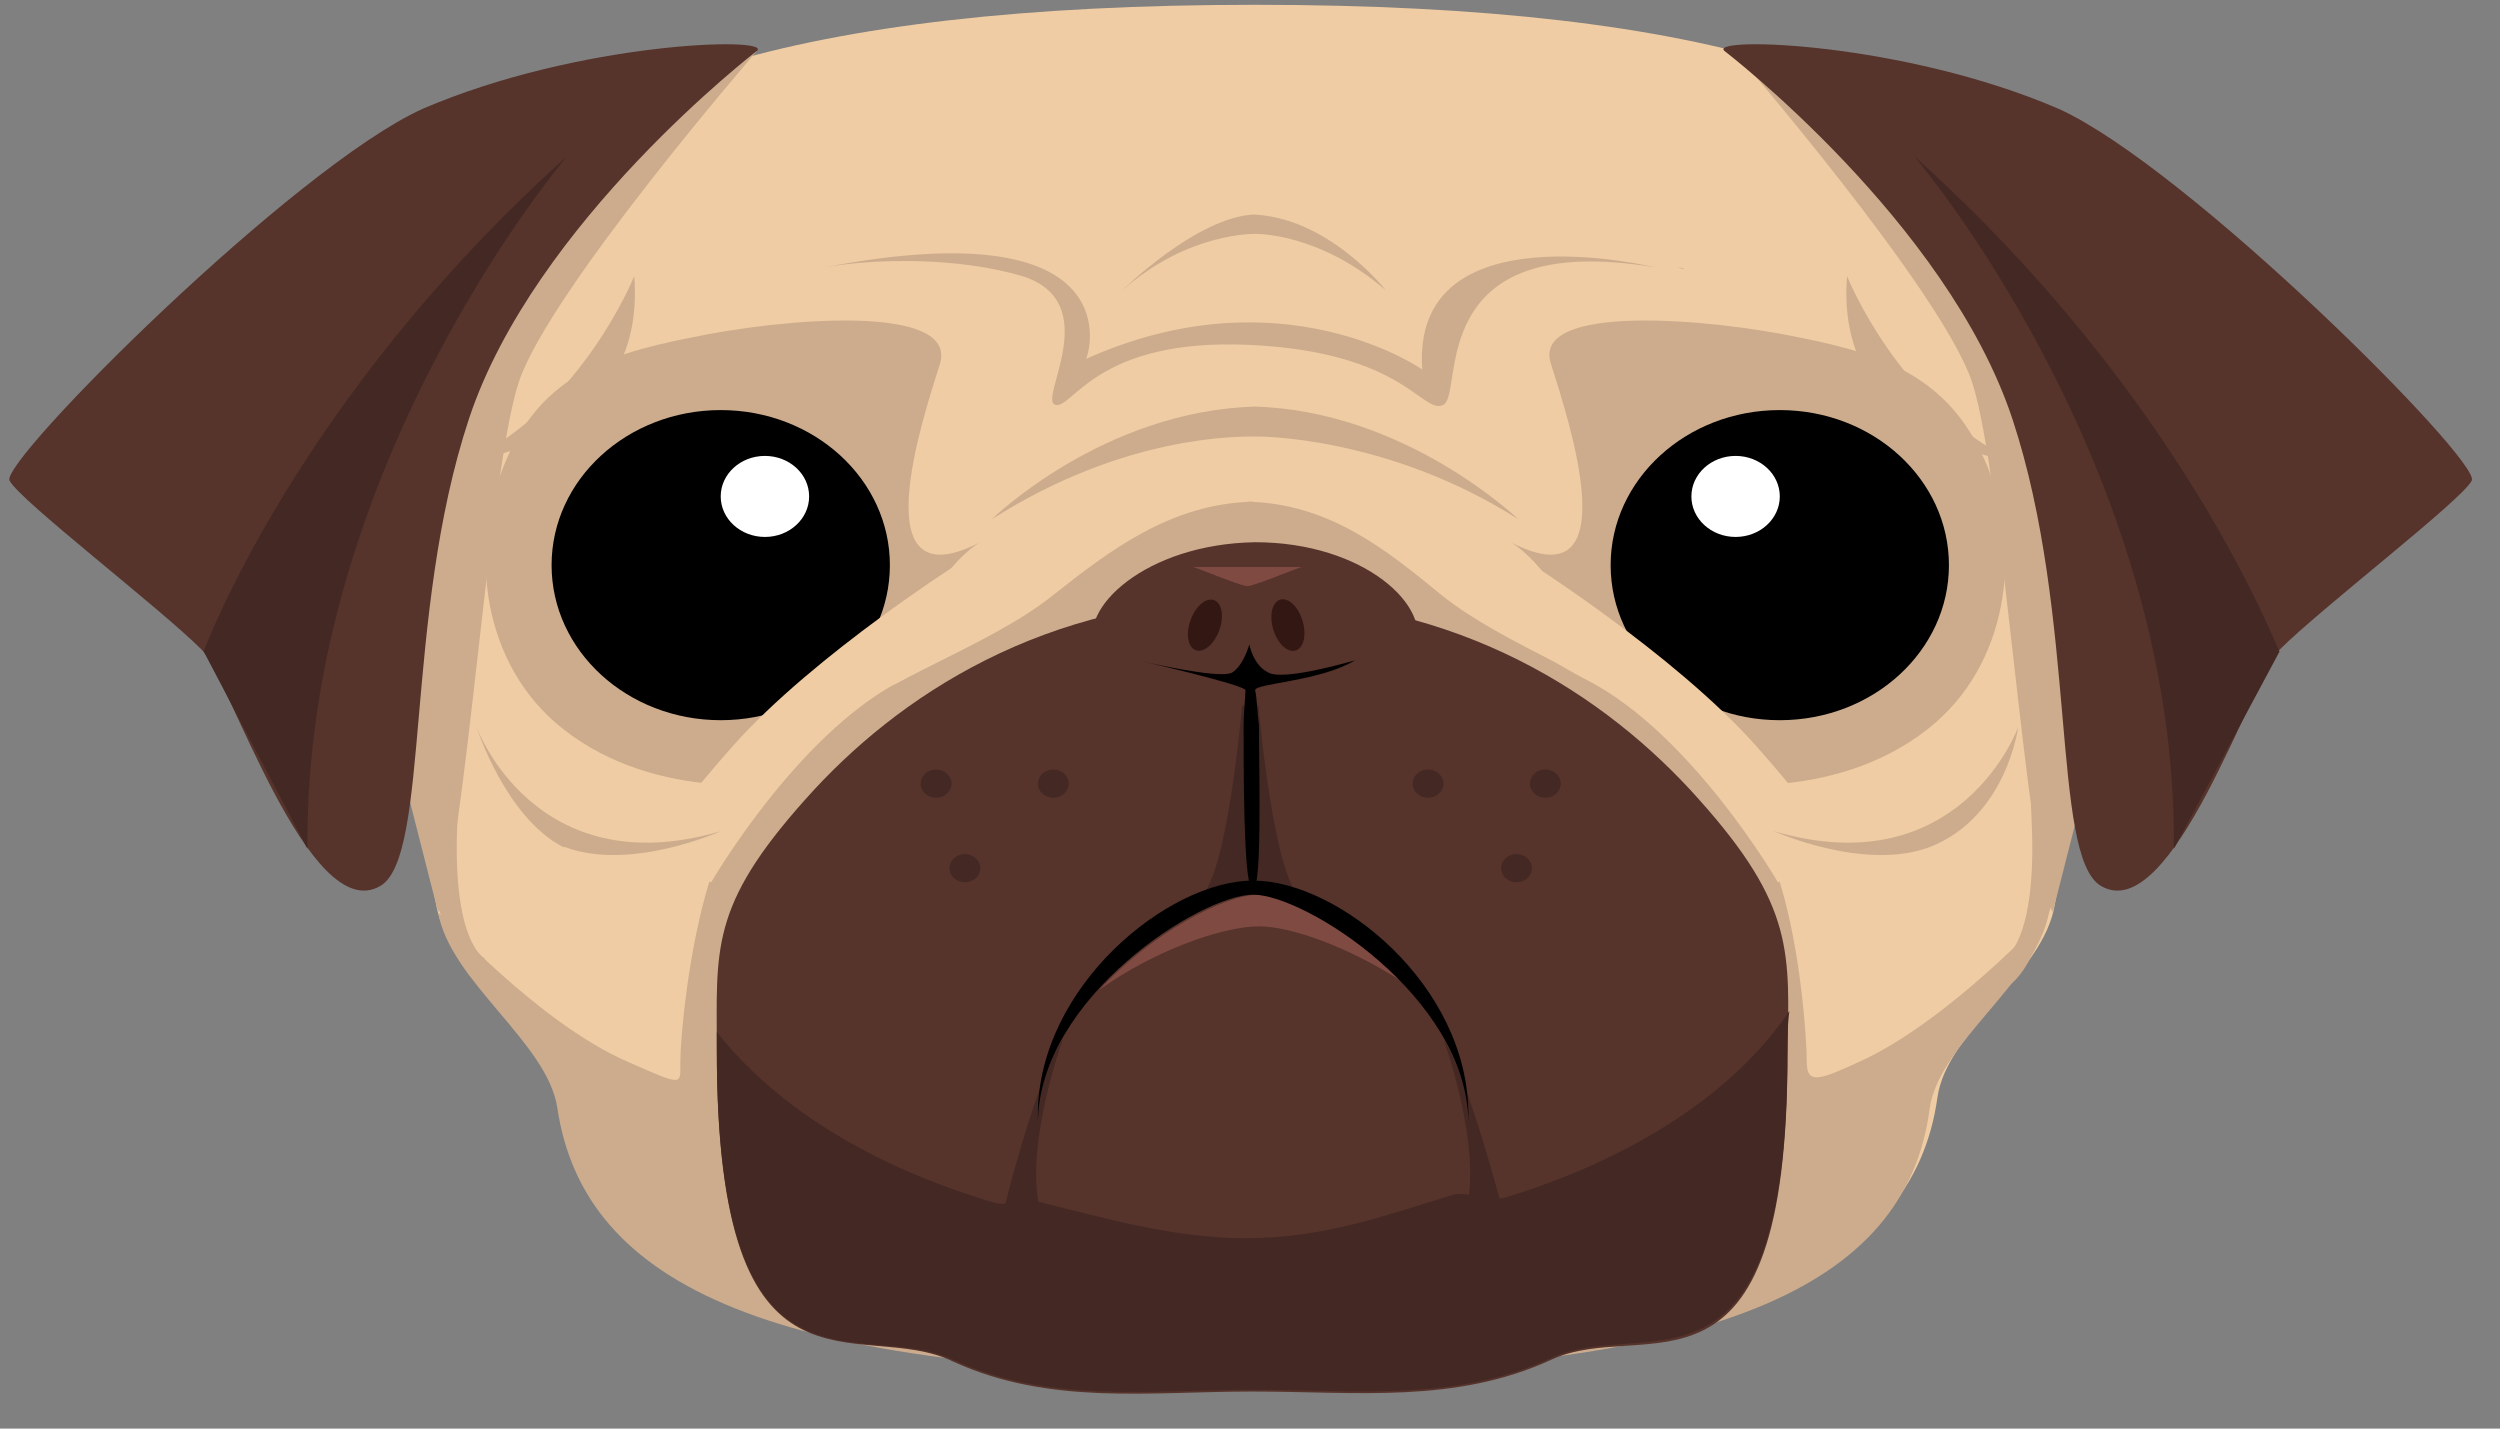 <svg width="63" height="36" viewBox="0 0 63 36" fill="none" xmlns="http://www.w3.org/2000/svg">
<rect x="0" y="0" width="63" height="36" fill="#808080" stroke="none"/>
<path d="M52.166 11.044C52.069 9.091 52.359 7.359 51.391 5.894C49.066 2.252 43.253 0.121 31.628 0.121C20.003 0.121 13.9 2.252 11.575 5.938C10.655 7.448 10.752 9.135 10.606 11.089C10.509 12.643 9.734 14.286 10.074 16.062C10.461 18.371 10.606 20.68 10.994 22.811C11.284 24.543 13.9 26.009 14.142 27.651C14.82 32.181 19.955 34.268 31.58 34.268V34.623H31.289H31.628V34.268C43.253 34.268 48.194 32.181 48.824 27.651C49.066 25.964 51.488 24.543 51.778 22.811C52.166 20.68 52.311 18.371 52.699 16.062C53.038 14.286 52.263 12.599 52.166 11.044Z" fill="#EFCCA3"/>
<path d="M31.435 12.643C33.518 12.688 34.971 13.886 36.327 14.996C37.925 16.284 40.638 17.172 41.752 18.282C42.866 19.392 44.319 20.503 44.852 22.234C45.385 23.966 45.53 26.186 45.53 26.764C45.53 27.341 45.869 27.208 46.838 26.764C49.114 25.742 51.633 22.989 51.633 22.989C51.343 24.721 48.872 26.275 48.63 27.918C48.049 32.447 43.254 34.623 31.386 34.623H31.338H31.628" fill="#CCAC8D"/>
<path d="M39.087 9.18C39.523 10.556 41.073 15.219 38.07 13.664C38.07 13.664 39.33 14.33 40.105 16.861C40.928 19.392 42.914 19.703 42.914 19.703C42.914 19.703 46.159 20.28 48.581 18.371C50.616 16.773 50.955 13.931 50.083 11.755C49.211 9.624 47.661 8.958 45.384 8.513C43.108 8.025 38.555 7.625 39.087 9.18Z" fill="#CCAC8D"/>
<path d="M44.85 18.149C47.205 18.149 49.113 16.4 49.113 14.242C49.113 12.084 47.205 10.334 44.85 10.334C42.496 10.334 40.588 12.084 40.588 14.242C40.588 16.4 42.496 18.149 44.85 18.149Z" fill="black"/>
<path d="M43.737 13.531C44.352 13.531 44.851 13.074 44.851 12.51C44.851 11.946 44.352 11.489 43.737 11.489C43.122 11.489 42.623 11.946 42.623 12.51C42.623 13.074 43.122 13.531 43.737 13.531Z" fill="white"/>
<path d="M38.361 14.064C38.361 14.064 42.188 16.462 44.27 18.815C46.353 21.169 46.305 21.613 46.305 21.613L44.803 22.234C44.803 22.234 42.672 18.549 40.056 17.172C37.392 15.796 37.102 14.641 37.102 14.641L38.361 14.064Z" fill="#EFCCA3"/>
<path d="M31.578 12.643C29.496 12.688 27.946 13.886 26.541 14.996C24.943 16.284 22.133 17.172 21.019 18.282C19.905 19.392 18.404 20.503 17.871 22.234C17.338 23.966 17.144 26.186 17.144 26.764C17.144 27.341 17.241 27.385 15.836 26.764C13.56 25.787 11.041 22.989 11.041 22.989C11.332 24.721 13.802 26.275 14.044 27.918C14.722 32.447 19.518 34.623 31.385 34.623H31.627" fill="#CCAC8D"/>
<path d="M42.816 20.148C40.491 17.528 36.761 15.085 31.578 15.085H31.53C26.347 15.085 22.617 17.528 20.292 20.148C17.87 22.856 18.064 23.922 18.064 26.497C18.064 35.822 21.649 33.158 24.022 34.312C26.444 35.422 28.963 35.067 31.53 35.067H31.578C34.194 35.067 36.664 35.378 39.086 34.268C41.459 33.158 45.044 35.911 45.044 26.586C45.092 24.011 45.238 22.856 42.816 20.148Z" fill="#56332B"/>
<path d="M31.337 17.394C31.337 17.394 30.998 21.701 30.32 22.545L31.58 22.279L31.337 17.394Z" fill="#442823"/>
<path d="M31.678 17.394C31.678 17.394 32.017 21.701 32.695 22.545L31.436 22.279L31.678 17.394Z" fill="#442823"/>
<path d="M27.608 16.373C27.124 15.352 28.867 13.709 31.628 13.664C34.389 13.664 36.133 15.307 35.649 16.373C35.164 17.439 33.42 17.75 31.628 17.794C29.884 17.75 28.092 17.439 27.608 16.373Z" fill="#56332B"/>
<path d="M31.628 17.394C31.628 17.217 33.275 17.172 34.147 16.639C34.147 16.639 32.355 17.172 31.968 16.95C31.58 16.773 31.483 16.24 31.483 16.24C31.483 16.24 31.338 16.773 31.047 16.95C30.708 17.128 28.674 16.639 28.674 16.639C28.674 16.639 31.386 17.261 31.386 17.394C31.386 17.527 31.338 17.971 31.338 18.282C31.338 19.392 31.338 22.145 31.532 22.367C31.822 22.767 31.725 19.392 31.725 18.282C31.677 17.927 31.677 17.572 31.628 17.394Z" fill="black"/>
<path d="M31.725 23.344C32.549 23.344 34.002 23.877 35.31 24.721C34.05 23.433 32.549 22.545 31.725 22.545C30.854 22.545 29.013 23.522 27.705 24.943C29.061 23.966 30.805 23.344 31.725 23.344Z" fill="#7F4A41"/>
<path d="M31.385 31.204C29.544 31.204 27.752 30.671 26.105 30.271C25.766 30.182 25.427 30.404 25.088 30.316C22.036 29.427 19.566 27.918 18.064 26.008V26.453C18.064 35.777 21.649 33.157 24.022 34.268C26.444 35.378 28.963 35.022 31.53 35.022H31.578C34.194 35.022 36.664 35.333 39.086 34.223C41.46 33.113 45.044 35.822 45.044 26.497C45.044 26.142 45.044 25.786 45.093 25.476C43.688 27.563 41.121 29.206 37.924 30.182C37.633 30.271 36.955 30.049 36.664 30.094C34.921 30.626 33.371 31.204 31.385 31.204Z" fill="#442823"/>
<path d="M26.785 26.186C26.785 26.186 25.574 29.516 26.397 30.982L25.283 30.538C25.283 30.538 26.107 27.163 26.785 26.186ZM36.375 26.186C36.375 26.186 37.586 29.516 36.763 30.982L37.877 30.538C37.877 30.538 37.005 27.163 36.375 26.186Z" fill="#442823"/>
<path d="M23.684 9.18C23.248 10.556 21.698 15.219 24.701 13.664C24.701 13.664 23.442 14.33 22.667 16.861C21.892 19.392 19.857 19.703 19.857 19.703C19.857 19.703 16.612 20.28 14.19 18.371C12.156 16.773 11.817 13.931 12.689 11.755C13.56 9.579 15.111 8.958 17.387 8.513C19.664 8.025 24.168 7.625 23.684 9.18Z" fill="#CCAC8D"/>
<path d="M31.579 22.545C32.887 22.545 36.956 25.12 37.004 28.273V28.096C37.004 24.81 33.711 22.19 31.579 22.19C29.448 22.19 26.154 24.854 26.154 28.096V28.273C26.203 25.12 30.271 22.545 31.579 22.545Z" fill="black"/>
<path d="M32.637 16.397C32.844 16.348 32.931 16.02 32.83 15.664C32.73 15.307 32.481 15.058 32.274 15.107C32.066 15.156 31.98 15.485 32.08 15.841C32.18 16.197 32.429 16.446 32.637 16.397Z" fill="#331712"/>
<path d="M30.148 16.39C30.353 16.448 30.615 16.211 30.734 15.859C30.853 15.508 30.784 15.176 30.579 15.118C30.375 15.06 30.113 15.297 29.994 15.649C29.875 16 29.944 16.332 30.148 16.39Z" fill="#331712"/>
<path d="M18.163 18.149C20.517 18.149 22.425 16.4 22.425 14.242C22.425 12.084 20.517 10.334 18.163 10.334C15.809 10.334 13.9 12.084 13.9 14.242C13.9 16.4 15.809 18.149 18.163 18.149Z" fill="black"/>
<path d="M19.276 13.531C19.892 13.531 20.39 13.074 20.39 12.51C20.39 11.946 19.892 11.489 19.276 11.489C18.661 11.489 18.162 11.946 18.162 12.51C18.162 13.074 18.661 13.531 19.276 13.531Z" fill="white"/>
<path d="M32.839 14.286C32.839 14.242 31.725 14.73 31.434 14.774C31.143 14.73 30.029 14.242 30.029 14.286H32.839Z" fill="#7F4A41"/>
<path d="M24.364 14.064C24.364 14.064 20.537 16.462 18.454 18.815C16.372 21.169 16.42 21.613 16.42 21.613L17.922 22.234C17.922 22.234 20.053 18.549 22.669 17.172C25.284 15.796 25.623 14.641 25.623 14.641L24.364 14.064Z" fill="#EFCCA3"/>
<path d="M15.982 6.959C15.982 6.959 14.674 10.245 11.768 11.622C11.768 11.622 16.321 11.133 15.982 6.959ZM46.546 6.959C46.546 6.959 47.853 10.245 50.76 11.622C50.76 11.622 46.207 11.133 46.546 6.959ZM38.263 13.087C38.263 13.087 35.405 10.334 31.578 10.245H31.627H31.675C27.8 10.334 24.991 13.087 24.991 13.087C28.333 10.956 31.191 11 31.675 11C31.627 11 34.921 10.956 38.263 13.087ZM34.921 7.315C34.921 7.315 33.468 5.45 31.53 5.405H31.627C30.174 5.45 28.285 7.315 28.285 7.315C29.932 5.849 31.627 5.894 31.627 5.894C31.627 5.894 33.225 5.849 34.921 7.315ZM18.161 20.947C18.161 20.947 15.885 21.968 14.238 21.346H14.19C12.736 20.591 12.01 18.327 12.01 18.327C12.01 18.327 13.463 22.323 18.161 20.947ZM44.705 20.947C44.705 20.947 46.982 21.968 48.629 21.346C50.566 20.591 50.857 18.327 50.857 18.327C50.857 18.327 49.404 22.323 44.705 20.947Z" fill="#CCAC8D"/>
<path d="M20.777 6.737C22.036 6.515 24.119 6.471 25.766 6.959C27.849 7.625 26.154 10.067 26.59 10.201C27.025 10.334 27.607 8.513 31.482 8.691C35.405 8.868 35.841 10.467 36.374 10.201C36.907 9.934 35.841 5.76 41.702 6.737C41.702 6.737 35.55 5.227 35.841 9.312C35.841 9.312 32.305 6.826 27.364 9.046C27.413 9.046 28.672 5.227 20.777 6.737ZM42.235 6.737C42.332 6.737 42.38 6.781 42.428 6.781C42.477 6.781 42.38 6.737 42.235 6.737ZM19.082 1.275C19.082 1.275 13.85 7.314 13.075 9.623C12.3 11.977 11.719 21.612 11.041 22.989L8.619 13.486L13.075 3.584L19.082 1.275ZM43.688 1.275C43.688 1.275 48.919 7.314 49.694 9.623C50.469 11.977 51.05 21.612 51.728 22.989L54.15 13.486L49.694 3.584L43.688 1.275Z" fill="#CCAC8D"/>
<path d="M43.447 1.276C43.447 1.276 49.065 5.583 50.712 10.556C52.359 15.529 51.681 21.568 52.94 22.323C54.733 23.389 56.767 17.039 57.445 16.373C58.511 15.307 62.047 12.599 62.289 12.11C62.531 11.622 55.12 4.206 51.875 2.741C47.951 1.054 43.108 0.92 43.447 1.276Z" fill="#56332B"/>
<path d="M48.242 3.94C48.242 3.94 54.878 11.711 54.781 21.391L57.445 16.417C57.397 16.417 55.072 10.068 48.242 3.94Z" fill="#442823"/>
<path d="M19.082 1.276C19.082 1.276 13.464 5.583 11.817 10.556C10.17 15.529 10.848 21.568 9.589 22.323C7.796 23.389 5.762 17.039 5.084 16.373C4.018 15.307 0.482 12.599 0.24 12.11C-0.002 11.622 7.409 4.206 10.654 2.741C14.578 1.054 19.421 0.92 19.082 1.276Z" fill="#56332B"/>
<path d="M14.287 3.94C14.287 3.94 7.652 11.711 7.748 21.391L5.133 16.417C5.133 16.417 7.458 10.068 14.287 3.94Z" fill="#442823"/>
<path d="M10.703 21.568C10.703 21.568 11.188 23.966 11.963 24.721C12.738 25.476 12.205 24.144 12.205 24.144C12.205 24.144 11.381 23.744 11.527 20.68C11.672 17.616 10.703 21.568 10.703 21.568ZM52.02 21.568C52.02 21.568 51.536 23.966 50.761 24.721C49.986 25.476 50.519 24.144 50.519 24.144C50.519 24.144 51.342 23.744 51.197 20.68C51.052 17.616 52.02 21.568 52.02 21.568Z" fill="#CCAC8D"/>
<path d="M26.544 20.103C26.758 20.103 26.931 19.944 26.931 19.748C26.931 19.552 26.758 19.393 26.544 19.393C26.33 19.393 26.156 19.552 26.156 19.748C26.156 19.944 26.33 20.103 26.544 20.103Z" fill="#442823"/>
<path d="M24.315 22.234C24.529 22.234 24.703 22.075 24.703 21.879C24.703 21.683 24.529 21.524 24.315 21.524C24.101 21.524 23.928 21.683 23.928 21.879C23.928 22.075 24.101 22.234 24.315 22.234Z" fill="#442823"/>
<path d="M23.589 20.103C23.803 20.103 23.976 19.944 23.976 19.748C23.976 19.552 23.803 19.393 23.589 19.393C23.375 19.393 23.201 19.552 23.201 19.748C23.201 19.944 23.375 20.103 23.589 20.103Z" fill="#442823"/>
<path d="M35.987 20.103C36.201 20.103 36.375 19.944 36.375 19.748C36.375 19.551 36.201 19.392 35.987 19.392C35.773 19.392 35.6 19.551 35.6 19.748C35.6 19.944 35.773 20.103 35.987 20.103Z" fill="#442823"/>
<path d="M38.216 22.234C38.43 22.234 38.603 22.075 38.603 21.879C38.603 21.683 38.43 21.524 38.216 21.524C38.002 21.524 37.828 21.683 37.828 21.879C37.828 22.075 38.002 22.234 38.216 22.234Z" fill="#442823"/>
<path d="M38.942 20.103C39.156 20.103 39.33 19.944 39.33 19.748C39.33 19.551 39.156 19.392 38.942 19.392C38.728 19.392 38.555 19.551 38.555 19.748C38.555 19.944 38.728 20.103 38.942 20.103Z" fill="#442823"/>
</svg>

